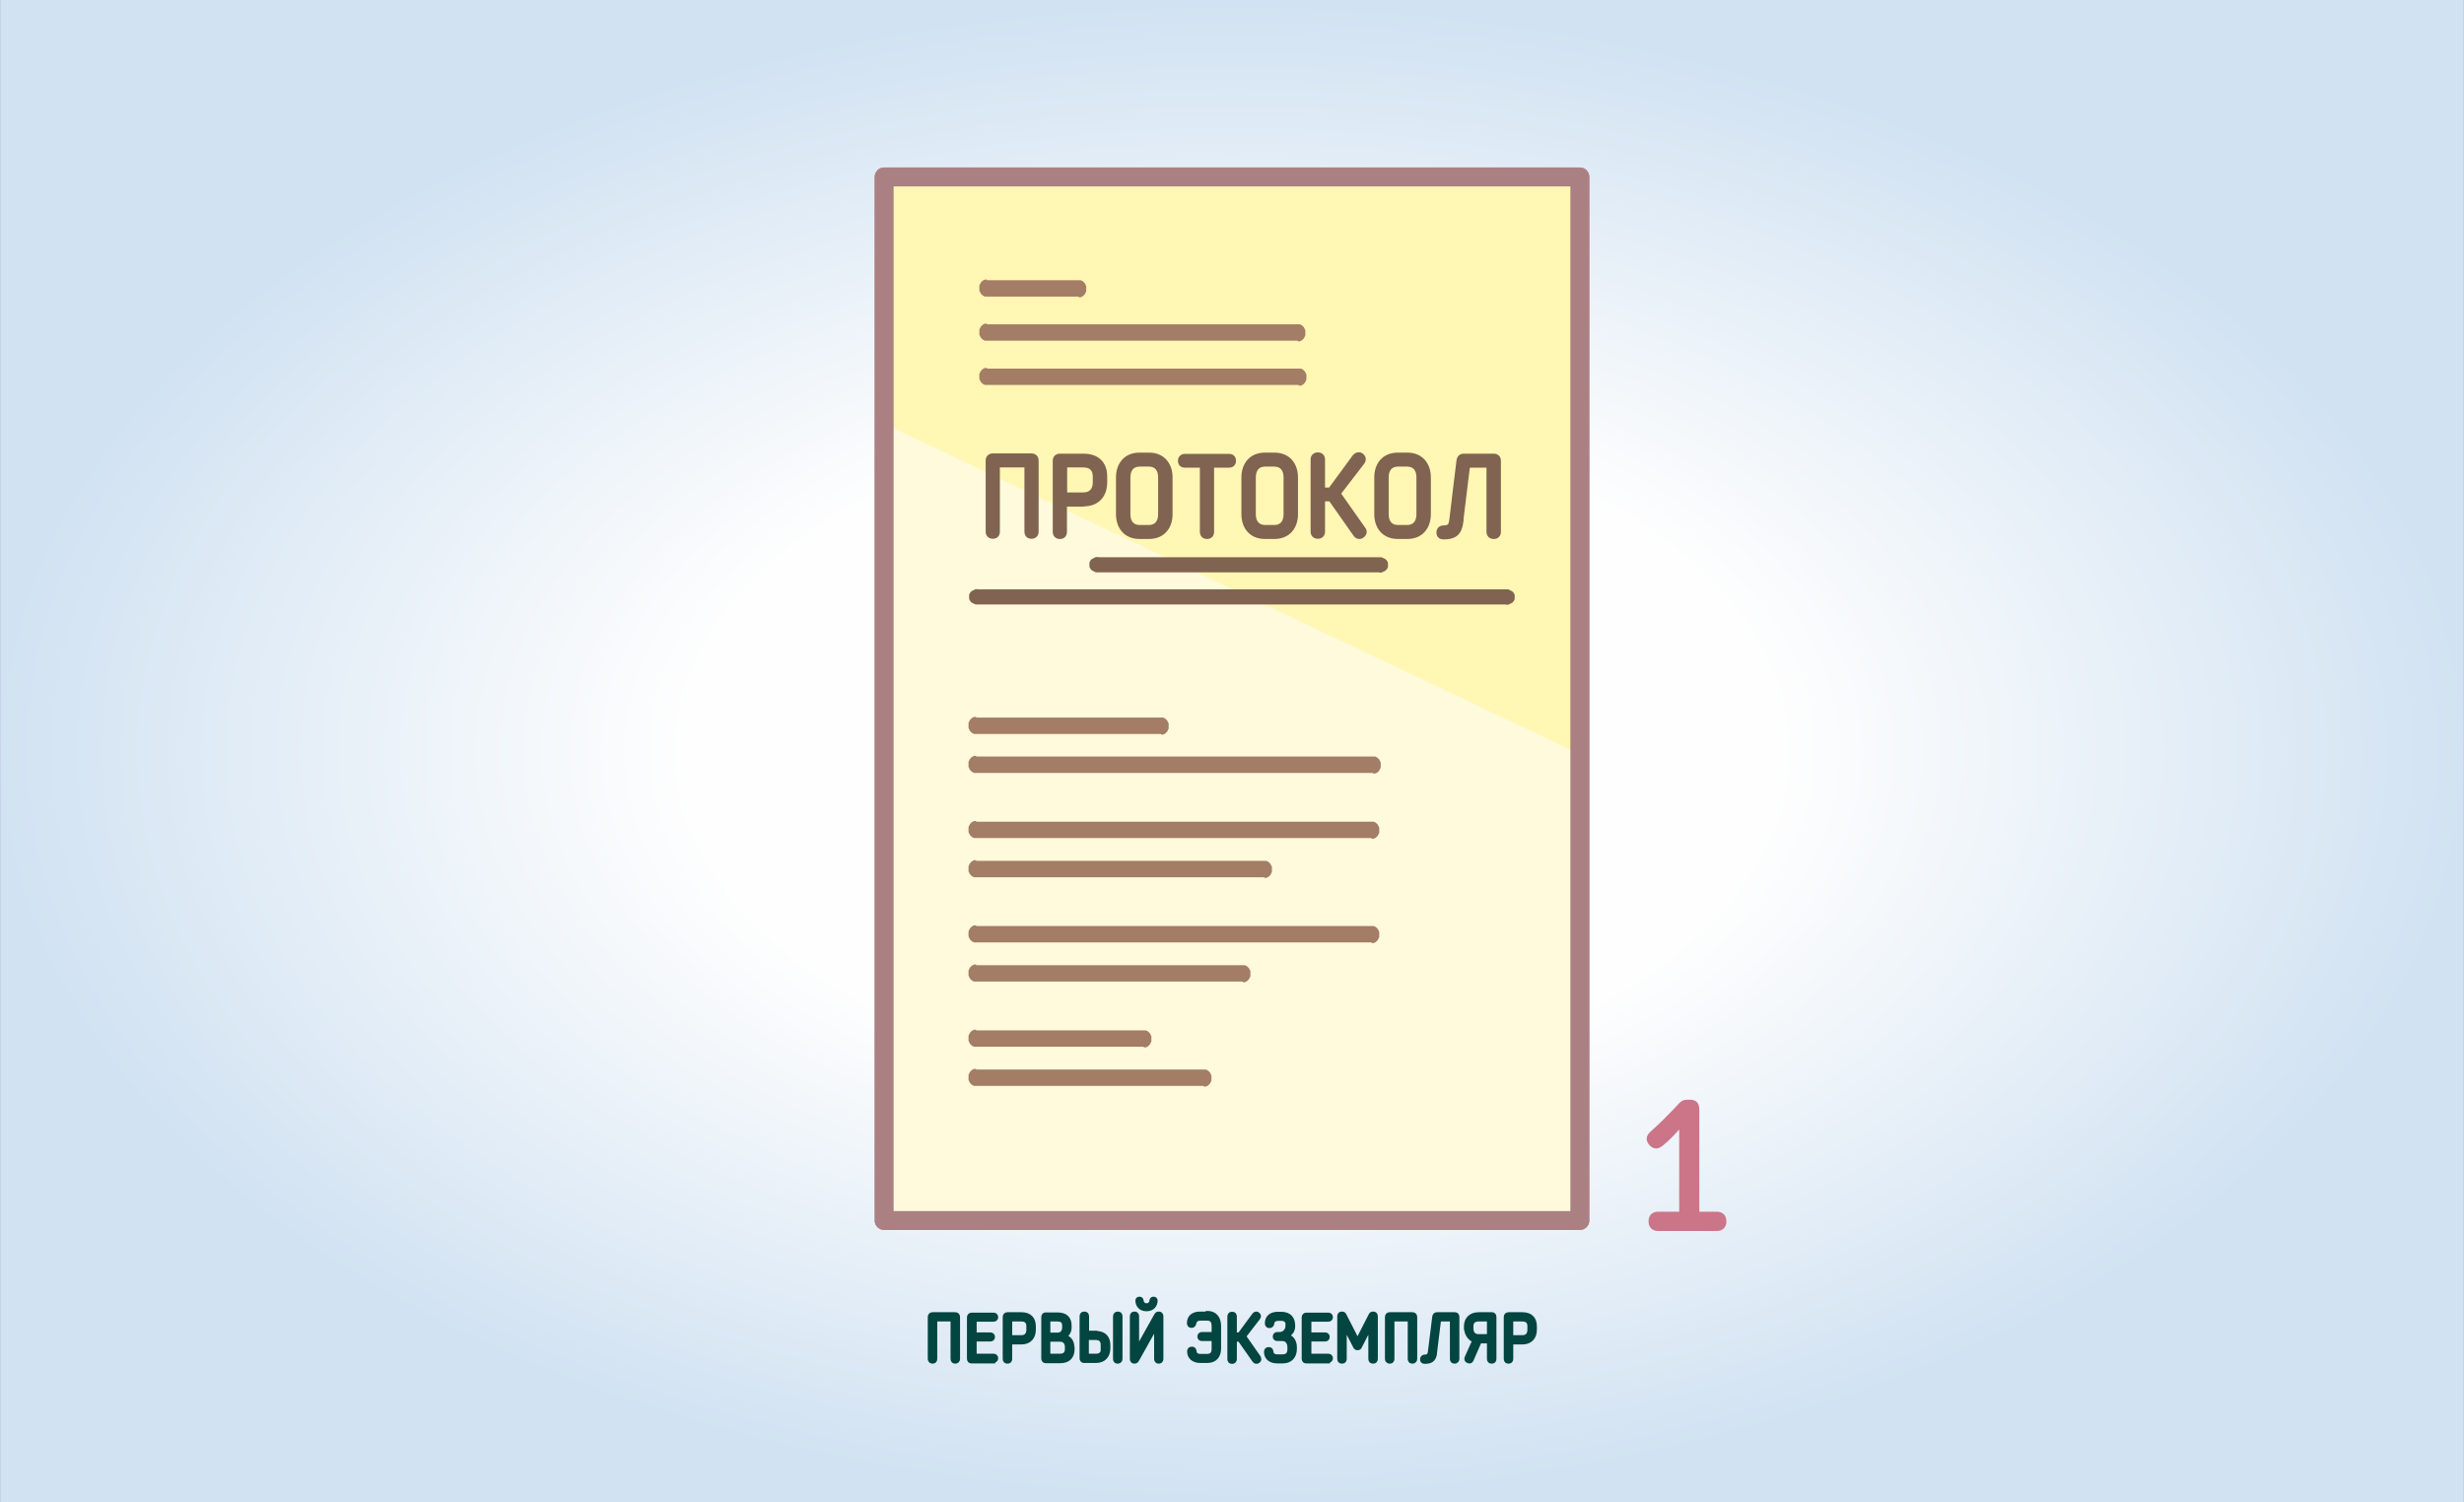 <?xml version="1.0" encoding="UTF-8"?>
<!DOCTYPE svg PUBLIC "-//W3C//DTD SVG 1.1//EN" "http://www.w3.org/Graphics/SVG/1.1/DTD/svg11.dtd">
<!-- Creator: CorelDRAW X6 -->
<svg xmlns="http://www.w3.org/2000/svg" xml:space="preserve" width="115.711mm" height="70.556mm" version="1.1" style="shape-rendering:geometricPrecision; text-rendering:geometricPrecision; image-rendering:optimizeQuality; fill-rule:evenodd; clip-rule:evenodd"
viewBox="0 0 11571 7056"
 xmlns:xlink="http://www.w3.org/1999/xlink">
 <rect x="0" y="0" width="11571" height="7056" fill="#333333" stroke="none"/>
 <defs>
  <style type="text/css">
   <![CDATA[
    .str2 {stroke:#CC7588;stroke-width:14.52}
    .str3 {stroke:#034540;stroke-width:14.52}
    .str1 {stroke:#806350;stroke-width:16.68}
    .str0 {stroke:#AB8082;stroke-width:88.77;stroke-linecap:round;stroke-linejoin:round}
    .fil4 {fill:none}
    .fil1 {fill:none;fill-rule:nonzero}
    .fil3 {fill:#FFF7B3}
    .fil2 {fill:#FFFADB}
    .fil7 {fill:#CC7588;fill-rule:nonzero}
    .fil8 {fill:#034540;fill-rule:nonzero}
    .fil5 {fill:#806350;fill-rule:nonzero}
    .fil6 {fill:#A37D66;fill-rule:nonzero}
    .fil0 {fill:url(#id0)}
   ]]>
  </style>
  <radialGradient id="id0" gradientUnits="objectBoundingBox" cx="50%" cy="50%" r="50%" fx="50%" fy="50%">
   <stop offset="0" style="stop-color:#FEFEFE"/>
   <stop offset="0.439" style="stop-color:#FEFEFE"/>
   <stop offset="1" style="stop-color:#D1E2F2"/>
  </radialGradient>
 </defs>
 <g id="Layer_x0020_1">
  <polygon class="fil0" points="0,0 11571,0 11571,7056 0,7056 "/>
  <g id="_729067472">
   <path class="fil1 str0" d="M7419 831l0 4901c-1224,0 -2043,0 -3267,0l0 -4901 3267 0z"/>
   <path class="fil2" d="M7419 831l0 4901c-1224,0 -2043,0 -3267,0l0 -4901 3267 0z"/>
   <path class="fil3" d="M4152 831l3267 0 0 2711 -3267 -1552c6,-160 0,-1051 0,-1158z"/>
   <path class="fil4 str0" d="M7419 831l0 4901c-1224,0 -2043,0 -3267,0l0 -4901 3267 0z"/>
   <path class="fil5 str1" d="M4819 2187l0 310c0,13 7,25 25,25 17,0 25,-12 25,-25l0 -334c0,-13 -8,-25 -25,-25l-182 0c-17,0 -25,12 -25,25l0 334c0,13 8,25 25,25 18,0 25,-12 25,-25l0 -310 131 0zm184 134l0 -134 84 0c37,0 53,19 53,51l0 27c0,33 -16,56 -53,56l-84 0zm84 49c70,0 104,-45 104,-105l0 -27c0,-60 -34,-99 -104,-99l-110 0c-17,0 -25,12 -25,25l0 334c0,13 8,25 25,25 18,0 25,-12 25,-25l0 -127 84 0zm213 -128c0,-33 15,-59 52,-59l43 0c37,0 52,26 52,59l0 173c0,33 -15,59 -52,59l-43 0c-37,0 -52,-26 -52,-59l0 -173zm198 0c0,-59 -34,-108 -103,-108l-43 0c-69,0 -103,49 -103,108l0 173c0,59 34,108 103,108l43 0c69,0 103,-49 103,-108l0 -173zm170 281c18,0 25,-12 25,-25l0 -310 79 0c12,0 24,-7 24,-24 0,-16 -11,-24 -24,-24l-208 0c-12,0 -24,8 -24,24 0,17 11,24 24,24l79 0 0 310c0,13 8,25 25,25zm221 -281c0,-33 15,-59 52,-59l43 0c37,0 52,26 52,59l0 173c0,33 -15,59 -52,59l-43 0c-37,0 -52,-26 -52,-59l0 -173zm198 0c0,-59 -34,-108 -103,-108l-43 0c-69,0 -103,49 -103,108l0 173c0,59 34,108 103,108l43 0c69,0 103,-49 103,-108l0 -173zm317 241l-116 -165 110 -143c10,-12 10,-26 -1,-36 -13,-12 -29,-6 -38,5l-113 154 -32 0 0 -140c0,-13 -8,-25 -25,-25 -18,0 -26,12 -26,25l0 339c0,13 8,25 26,25 17,0 25,-12 25,-25l0 -151 33 0 116 165c7,11 21,17 35,7 15,-11 14,-25 6,-36zm109 -241c0,-33 15,-59 52,-59l43 0c37,0 52,26 52,59l0 173c0,33 -15,59 -52,59l-43 0c-37,0 -52,-26 -52,-59l0 -173zm198 0c0,-59 -34,-108 -103,-108l-43 0c-69,0 -103,49 -103,108l0 173c0,59 34,108 103,108l43 0c69,0 103,-49 103,-108l0 -173zm152 207c4,-31 32,-261 32,-261l94 0 0 310c0,13 8,25 26,25 17,0 25,-12 25,-25l0 -334c0,-13 -8,-25 -25,-25l-141 0c-16,0 -24,10 -26,25 -2,16 -31,252 -33,273 -2,12 -3,21 -6,26 -5,10 -15,13 -30,13 -13,0 -25,8 -25,25 0,18 12,24 25,24 47,0 66,-15 77,-42 4,-10 6,-20 8,-34z"/>
   <g>
    <path class="fil6" d="M4635 1316l0 77 -2 0 -2 0 -2 0 -2 0 -2 0 -2 -1 -2 -1 -2 -1 -2 -1 -2 -1 -1 -1 -1 -1 -1 -1 -1 -1 -1 -1 -1 -1 -1 -1 -1 -1 -1 -1 -1 -2 -1 -2 -1 -2 -1 -2 -1 -2 -1 -2 -1 -2 0 -2 0 -2 0 -2 0 -2 0 -2 0 -2 0 -2 0 -2 0 -2 0 -2 0 -2 0 -2 1 -2 1 -2 1 -2 1 -2 1 -2 1 -2 1 -2 1 -1 1 -1 1 -1 1 -1 1 -1 1 -1 1 -1 1 -1 1 -1 2 -1 2 -1 2 -1 2 -1 2 -1 2 0 2 0 2 0 2 0 2 0zm430 77l-430 0 0 -77 430 0 0 77zm0 0l0 -77 2 0 2 0 2 0 2 0 2 0 2 1 2 1 2 1 2 1 2 1 1 1 1 1 1 1 1 1 1 1 1 1 1 1 1 1 1 1 1 2 1 2 1 2 1 2 1 2 1 2 1 2 0 2 0 2 0 2 0 2 0 2 0 2 0 2 0 2 0 2 0 2 0 2 0 2 -1 2 -1 2 -1 2 -1 2 -1 2 -1 2 -1 2 -1 1 -1 1 -1 1 -1 1 -1 1 -1 1 -1 1 -1 1 -1 1 -2 1 -2 1 -2 1 -2 1 -2 1 -2 0 -2 0 -2 0 -2 0 -2 0zm-430 338l0 77 -2 0 -2 0 -2 0 -2 0 -2 0 -2 -1 -2 -1 -2 -1 -2 -1 -2 -1 -1 -1 -1 -1 -1 -1 -1 -1 -1 -1 -1 -1 -1 -1 -1 -1 -1 -1 -1 -2 -1 -2 -1 -2 -1 -2 -1 -2 -1 -2 -1 -2 0 -2 0 -2 0 -2 0 -2 0 -2 0 -2 0 -2 0 -2 0 -2 0 -2 0 -2 0 -2 1 -2 1 -2 1 -2 1 -2 1 -2 1 -2 1 -2 1 -1 1 -1 1 -1 1 -1 1 -1 1 -1 1 -1 1 -1 1 -1 2 -1 2 -1 2 -1 2 -1 2 -1 2 0 2 0 2 0 2 0 2 0zm1464 77l-1464 0 0 -77 1464 0 0 77zm0 0l0 -77 2 0 2 0 2 0 2 0 2 0 2 1 2 1 2 1 2 1 2 1 1 1 1 1 1 1 1 1 1 1 1 1 1 1 1 1 1 1 1 2 1 2 1 2 1 2 1 2 1 2 1 2 0 2 0 2 0 2 0 2 0 2 0 2 0 2 0 2 0 2 0 2 0 2 0 2 -1 2 -1 2 -1 2 -1 2 -1 2 -1 2 -1 2 -1 1 -1 1 -1 1 -1 1 -1 1 -1 1 -1 1 -1 1 -1 1 -2 1 -2 1 -2 1 -2 1 -2 1 -2 0 -2 0 -2 0 -2 0 -2 0zm-1464 -285l0 77 -2 0 -2 0 -2 0 -2 0 -2 0 -2 -1 -2 -1 -2 -1 -2 -1 -2 -1 -1 -1 -1 -1 -1 -1 -1 -1 -1 -1 -1 -1 -1 -1 -1 -1 -1 -1 -1 -2 -1 -2 -1 -2 -1 -2 -1 -2 -1 -2 -1 -2 0 -2 0 -2 0 -2 0 -2 0 -2 0 -2 0 -2 0 -2 0 -2 0 -2 0 -2 0 -2 1 -2 1 -2 1 -2 1 -2 1 -2 1 -2 1 -2 1 -1 1 -1 1 -1 1 -1 1 -1 1 -1 1 -1 1 -1 1 -1 2 -1 2 -1 2 -1 2 -1 2 -1 2 0 2 0 2 0 2 0 2 0zm1459 77l-1459 0 0 -77 1459 0 0 77zm0 0l0 -77 2 0 2 0 2 0 2 0 2 0 2 1 2 1 2 1 2 1 2 1 1 1 1 1 1 1 1 1 1 1 1 1 1 1 1 1 1 1 1 2 1 2 1 2 1 2 1 2 1 2 1 2 0 2 0 2 0 2 0 2 0 2 0 2 0 2 0 2 0 2 0 2 0 2 0 2 -1 2 -1 2 -1 2 -1 2 -1 2 -1 2 -1 2 -1 1 -1 1 -1 1 -1 1 -1 1 -1 1 -1 1 -1 1 -1 1 -2 1 -2 1 -2 1 -2 1 -2 1 -2 0 -2 0 -2 0 -2 0 -2 0z"/>
   </g>
   <g>
    <path class="fil6" d="M4584 3370l0 77 -2 0 -2 0 -2 0 -2 0 -2 0 -2 -1 -2 -1 -2 -1 -2 -1 -2 -1 -1 -1 -1 -1 -1 -1 -1 -1 -1 -1 -1 -1 -1 -1 -1 -1 -1 -1 -1 -2 -1 -2 -1 -2 -1 -2 -1 -2 -1 -2 -1 -2 0 -2 0 -2 0 -2 0 -2 0 -2 0 -2 0 -2 0 -2 0 -2 0 -2 0 -2 0 -2 1 -2 1 -2 1 -2 1 -2 1 -2 1 -2 1 -2 1 -1 1 -1 1 -1 1 -1 1 -1 1 -1 1 -1 1 -1 1 -1 2 -1 2 -1 2 -1 2 -1 2 -1 2 0 2 0 2 0 2 0 2 0zm868 77l-868 0 0 -77 868 0 0 77zm0 0l0 -77 2 0 2 0 2 0 2 0 2 0 2 1 2 1 2 1 2 1 2 1 1 1 1 1 1 1 1 1 1 1 1 1 1 1 1 1 1 1 1 2 1 2 1 2 1 2 1 2 1 2 1 2 0 2 0 2 0 2 0 2 0 2 0 2 0 2 0 2 0 2 0 2 0 2 0 2 -1 2 -1 2 -1 2 -1 2 -1 2 -1 2 -1 2 -1 1 -1 1 -1 1 -1 1 -1 1 -1 1 -1 1 -1 1 -1 1 -2 1 -2 1 -2 1 -2 1 -2 1 -2 0 -2 0 -2 0 -2 0 -2 0zm-868 1392l0 77 -2 0 -2 0 -2 0 -2 0 -2 0 -2 -1 -2 -1 -2 -1 -2 -1 -2 -1 -1 -1 -1 -1 -1 -1 -1 -1 -1 -1 -1 -1 -1 -1 -1 -1 -1 -1 -1 -2 -1 -2 -1 -2 -1 -2 -1 -2 -1 -2 -1 -2 0 -2 0 -2 0 -2 0 -2 0 -2 0 -2 0 -2 0 -2 0 -2 0 -2 0 -2 0 -2 1 -2 1 -2 1 -2 1 -2 1 -2 1 -2 1 -2 1 -1 1 -1 1 -1 1 -1 1 -1 1 -1 1 -1 1 -1 1 -1 2 -1 2 -1 2 -1 2 -1 2 -1 2 0 2 0 2 0 2 0 2 0zm787 77l-787 0 0 -77 787 0 0 77zm0 0l0 -77 2 0 2 0 2 0 2 0 2 0 2 1 2 1 2 1 2 1 2 1 1 1 1 1 1 1 1 1 1 1 1 1 1 1 1 1 1 1 1 2 1 2 1 2 1 2 1 2 1 2 1 2 0 2 0 2 0 2 0 2 0 2 0 2 0 2 0 2 0 2 0 2 0 2 0 2 -1 2 -1 2 -1 2 -1 2 -1 2 -1 2 -1 2 -1 1 -1 1 -1 1 -1 1 -1 1 -1 1 -1 1 -1 1 -1 1 -2 1 -2 1 -2 1 -2 1 -2 1 -2 0 -2 0 -2 0 -2 0 -2 0zm-787 107l0 77 -2 0 -2 0 -2 0 -2 0 -2 0 -2 -1 -2 -1 -2 -1 -2 -1 -2 -1 -1 -1 -1 -1 -1 -1 -1 -1 -1 -1 -1 -1 -1 -1 -1 -1 -1 -1 -1 -2 -1 -2 -1 -2 -1 -2 -1 -2 -1 -2 -1 -2 0 -2 0 -2 0 -2 0 -2 0 -2 0 -2 0 -2 0 -2 0 -2 0 -2 0 -2 0 -2 1 -2 1 -2 1 -2 1 -2 1 -2 1 -2 1 -2 1 -1 1 -1 1 -1 1 -1 1 -1 1 -1 1 -1 1 -1 1 -1 2 -1 2 -1 2 -1 2 -1 2 -1 2 0 2 0 2 0 2 0 2 0zm1069 77l-1069 0 0 -77 1069 0 0 77zm0 0l0 -77 2 0 2 0 2 0 2 0 2 0 2 1 2 1 2 1 2 1 2 1 1 1 1 1 1 1 1 1 1 1 1 1 1 1 1 1 1 1 1 2 1 2 1 2 1 2 1 2 1 2 1 2 0 2 0 2 0 2 0 2 0 2 0 2 0 2 0 2 0 2 0 2 0 2 0 2 -1 2 -1 2 -1 2 -1 2 -1 2 -1 2 -1 2 -1 1 -1 1 -1 1 -1 1 -1 1 -1 1 -1 1 -1 1 -1 1 -2 1 -2 1 -2 1 -2 1 -2 1 -2 0 -2 0 -2 0 -2 0 -2 0zm-1069 -751l0 77 -2 0 -2 0 -2 0 -2 0 -2 0 -2 -1 -2 -1 -2 -1 -2 -1 -2 -1 -1 -1 -1 -1 -1 -1 -1 -1 -1 -1 -1 -1 -1 -1 -1 -1 -1 -1 -1 -2 -1 -2 -1 -2 -1 -2 -1 -2 -1 -2 -1 -2 0 -2 0 -2 0 -2 0 -2 0 -2 0 -2 0 -2 0 -2 0 -2 0 -2 0 -2 0 -2 1 -2 1 -2 1 -2 1 -2 1 -2 1 -2 1 -2 1 -1 1 -1 1 -1 1 -1 1 -1 1 -1 1 -1 1 -1 1 -1 2 -1 2 -1 2 -1 2 -1 2 -1 2 0 2 0 2 0 2 0 2 0zm1857 77l-1857 0 0 -77 1857 0 0 77zm0 0l0 -77 2 0 2 0 2 0 2 0 2 0 2 1 2 1 2 1 2 1 2 1 1 1 1 1 1 1 1 1 1 1 1 1 1 1 1 1 1 1 1 2 1 2 1 2 1 2 1 2 1 2 1 2 0 2 0 2 0 2 0 2 0 2 0 2 0 2 0 2 0 2 0 2 0 2 0 2 -1 2 -1 2 -1 2 -1 2 -1 2 -1 2 -1 2 -1 1 -1 1 -1 1 -1 1 -1 1 -1 1 -1 1 -1 1 -1 1 -2 1 -2 1 -2 1 -2 1 -2 1 -2 0 -2 0 -2 0 -2 0 -2 0zm-1857 107l0 77 -2 0 -2 0 -2 0 -2 0 -2 0 -2 -1 -2 -1 -2 -1 -2 -1 -2 -1 -1 -1 -1 -1 -1 -1 -1 -1 -1 -1 -1 -1 -1 -1 -1 -1 -1 -1 -1 -2 -1 -2 -1 -2 -1 -2 -1 -2 -1 -2 -1 -2 0 -2 0 -2 0 -2 0 -2 0 -2 0 -2 0 -2 0 -2 0 -2 0 -2 0 -2 0 -2 1 -2 1 -2 1 -2 1 -2 1 -2 1 -2 1 -2 1 -1 1 -1 1 -1 1 -1 1 -1 1 -1 1 -1 1 -1 1 -1 2 -1 2 -1 2 -1 2 -1 2 -1 2 0 2 0 2 0 2 0 2 0zm1252 77l-1252 0 0 -77 1252 0 0 77zm0 0l0 -77 2 0 2 0 2 0 2 0 2 0 2 1 2 1 2 1 2 1 2 1 1 1 1 1 1 1 1 1 1 1 1 1 1 1 1 1 1 1 1 2 1 2 1 2 1 2 1 2 1 2 1 2 0 2 0 2 0 2 0 2 0 2 0 2 0 2 0 2 0 2 0 2 0 2 0 2 -1 2 -1 2 -1 2 -1 2 -1 2 -1 2 -1 2 -1 1 -1 1 -1 1 -1 1 -1 1 -1 1 -1 1 -1 1 -1 1 -2 1 -2 1 -2 1 -2 1 -2 1 -2 0 -2 0 -2 0 -2 0 -2 0zm-1252 -751l0 77 -2 0 -2 0 -2 0 -2 0 -2 0 -2 -1 -2 -1 -2 -1 -2 -1 -2 -1 -1 -1 -1 -1 -1 -1 -1 -1 -1 -1 -1 -1 -1 -1 -1 -1 -1 -1 -1 -2 -1 -2 -1 -2 -1 -2 -1 -2 -1 -2 -1 -2 0 -2 0 -2 0 -2 0 -2 0 -2 0 -2 0 -2 0 -2 0 -2 0 -2 0 -2 0 -2 1 -2 1 -2 1 -2 1 -2 1 -2 1 -2 1 -2 1 -1 1 -1 1 -1 1 -1 1 -1 1 -1 1 -1 1 -1 1 -1 2 -1 2 -1 2 -1 2 -1 2 -1 2 0 2 0 2 0 2 0 2 0zm1857 77l-1857 0 0 -77 1857 0 0 77zm0 0l0 -77 2 0 2 0 2 0 2 0 2 0 2 1 2 1 2 1 2 1 2 1 1 1 1 1 1 1 1 1 1 1 1 1 1 1 1 1 1 1 1 2 1 2 1 2 1 2 1 2 1 2 1 2 0 2 0 2 0 2 0 2 0 2 0 2 0 2 0 2 0 2 0 2 0 2 0 2 -1 2 -1 2 -1 2 -1 2 -1 2 -1 2 -1 2 -1 1 -1 1 -1 1 -1 1 -1 1 -1 1 -1 1 -1 1 -1 1 -2 1 -2 1 -2 1 -2 1 -2 1 -2 0 -2 0 -2 0 -2 0 -2 0zm-1857 107l0 77 -2 0 -2 0 -2 0 -2 0 -2 0 -2 -1 -2 -1 -2 -1 -2 -1 -2 -1 -1 -1 -1 -1 -1 -1 -1 -1 -1 -1 -1 -1 -1 -1 -1 -1 -1 -1 -1 -2 -1 -2 -1 -2 -1 -2 -1 -2 -1 -2 -1 -2 0 -2 0 -2 0 -2 0 -2 0 -2 0 -2 0 -2 0 -2 0 -2 0 -2 0 -2 0 -2 1 -2 1 -2 1 -2 1 -2 1 -2 1 -2 1 -2 1 -1 1 -1 1 -1 1 -1 1 -1 1 -1 1 -1 1 -1 1 -1 2 -1 2 -1 2 -1 2 -1 2 -1 2 0 2 0 2 0 2 0 2 0zm1353 77l-1353 0 0 -77 1353 0 0 77zm0 0l0 -77 2 0 2 0 2 0 2 0 2 0 2 1 2 1 2 1 2 1 2 1 1 1 1 1 1 1 1 1 1 1 1 1 1 1 1 1 1 1 1 2 1 2 1 2 1 2 1 2 1 2 1 2 0 2 0 2 0 2 0 2 0 2 0 2 0 2 0 2 0 2 0 2 0 2 0 2 -1 2 -1 2 -1 2 -1 2 -1 2 -1 2 -1 2 -1 1 -1 1 -1 1 -1 1 -1 1 -1 1 -1 1 -1 1 -1 1 -2 1 -2 1 -2 1 -2 1 -2 1 -2 0 -2 0 -2 0 -2 0 -2 0zm-1353 -567l0 77 -2 0 -2 0 -2 0 -2 0 -2 0 -2 -1 -2 -1 -2 -1 -2 -1 -2 -1 -1 -1 -1 -1 -1 -1 -1 -1 -1 -1 -1 -1 -1 -1 -1 -1 -1 -1 -1 -2 -1 -2 -1 -2 -1 -2 -1 -2 -1 -2 -1 -2 0 -2 0 -2 0 -2 0 -2 0 -2 0 -2 0 -2 0 -2 0 -2 0 -2 0 -2 0 -2 1 -2 1 -2 1 -2 1 -2 1 -2 1 -2 1 -2 1 -1 1 -1 1 -1 1 -1 1 -1 1 -1 1 -1 1 -1 1 -1 2 -1 2 -1 2 -1 2 -1 2 -1 2 0 2 0 2 0 2 0 2 0zm1864 77l-1864 0 0 -77 1864 0 0 77zm0 0l0 -77 2 0 2 0 2 0 2 0 2 0 2 1 2 1 2 1 2 1 2 1 1 1 1 1 1 1 1 1 1 1 1 1 1 1 1 1 1 1 1 2 1 2 1 2 1 2 1 2 1 2 1 2 0 2 0 2 0 2 0 2 0 2 0 2 0 2 0 2 0 2 0 2 0 2 0 2 -1 2 -1 2 -1 2 -1 2 -1 2 -1 2 -1 2 -1 1 -1 1 -1 1 -1 1 -1 1 -1 1 -1 1 -1 1 -1 1 -2 1 -2 1 -2 1 -2 1 -2 1 -2 0 -2 0 -2 0 -2 0 -2 0z"/>
   </g>
   <g>
    <path class="fil5" d="M4593 2768l0 71 -2 0 -2 0 -2 0 -2 0 -2 0 -2 0 -2 -1 -2 -1 -2 -1 -2 -1 -2 -1 -2 -1 -2 -1 -2 -1 -2 -1 -1 -1 -1 -1 -1 -1 -1 -1 -1 -1 -1 -1 -1 -1 -1 -2 -1 -2 -1 -2 -1 -2 -1 -2 0 -2 0 -2 0 -2 0 -2 0 -2 0 -2 0 -2 0 -2 0 -2 0 -2 1 -2 1 -2 1 -2 1 -2 1 -2 1 -1 1 -1 1 -1 1 -1 1 -1 1 -1 1 -1 2 -1 2 -1 2 -1 2 -1 2 -1 2 -1 2 -1 2 -1 2 -1 2 0 2 0 2 0 2 0 2 0 2 0zm2478 71l-2478 0 0 -71 2478 0 0 71zm0 0l0 -71 2 0 2 0 2 0 2 0 2 0 2 0 2 1 2 1 2 1 2 1 2 1 2 1 2 1 2 1 2 1 1 1 1 1 1 1 1 1 1 1 1 1 1 1 1 2 1 2 1 2 1 2 1 2 0 2 0 2 0 2 0 2 0 2 0 2 0 2 0 2 0 2 0 2 -1 2 -1 2 -1 2 -1 2 -1 2 -1 1 -1 1 -1 1 -1 1 -1 1 -1 1 -1 1 -2 1 -2 1 -2 1 -2 1 -2 1 -2 1 -2 1 -2 1 -2 1 -2 0 -2 0 -2 0 -2 0 -2 0 -2 0zm-1913 -222l0 71 -2 0 -2 0 -2 0 -2 0 -2 0 -2 0 -2 -1 -2 -1 -2 -1 -2 -1 -2 -1 -2 -1 -2 -1 -2 -1 -2 -1 -1 -1 -1 -1 -1 -1 -1 -1 -1 -1 -1 -1 -1 -1 -1 -2 -1 -2 -1 -2 -1 -2 -1 -2 0 -2 0 -2 0 -2 0 -2 0 -2 0 -2 0 -2 0 -2 0 -2 0 -2 1 -2 1 -2 1 -2 1 -2 1 -2 1 -1 1 -1 1 -1 1 -1 1 -1 1 -1 1 -1 2 -1 2 -1 2 -1 2 -1 2 -1 2 -1 2 -1 2 -1 2 -1 2 0 2 0 2 0 2 0 2 0 2 0zm1318 71l-1318 0 0 -71 1318 0 0 71zm0 0l0 -71 2 0 2 0 2 0 2 0 2 0 2 0 2 1 2 1 2 1 2 1 2 1 2 1 2 1 2 1 2 1 1 1 1 1 1 1 1 1 1 1 1 1 1 1 1 2 1 2 1 2 1 2 1 2 0 2 0 2 0 2 0 2 0 2 0 2 0 2 0 2 0 2 0 2 -1 2 -1 2 -1 2 -1 2 -1 2 -1 1 -1 1 -1 1 -1 1 -1 1 -1 1 -1 1 -2 1 -2 1 -2 1 -2 1 -2 1 -2 1 -2 1 -2 1 -2 1 -2 0 -2 0 -2 0 -2 0 -2 0 -2 0z"/>
   </g>
  </g>
  <path class="fil7 str2" d="M7922 5172c-14,0 -23,6 -31,14 -42,46 -88,92 -137,136 -15,14 -21,32 -1,53 19,19 36,12 52,-1 31,-25 62,-58 88,-89l0 413 -106 0c-21,0 -38,11 -38,38 0,27 17,38 38,38l275 0c21,0 38,-11 38,-38 0,-27 -17,-38 -38,-38l-89 0 0 -486c0,-22 -7,-40 -36,-40l-14 0z"/>
  <path class="fil8 str3" d="M4471 6199l0 183c0,8 4,15 15,15 10,0 15,-7 15,-15l0 -197c0,-8 -5,-15 -15,-15l-107 0c-10,0 -15,7 -15,15l0 197c0,8 5,15 15,15 11,0 15,-7 15,-15l0 -183 77 0zm195 194c7,0 14,-4 14,-14 0,-10 -7,-14 -14,-14l-87 0 0 -72 72 0c7,0 14,-4 14,-14 0,-10 -7,-14 -14,-14l-72 0 0 -65 87 0c7,0 14,-4 14,-14 0,-10 -7,-14 -14,-14l-103 0c-10,0 -15,7 -15,15l0 194c0,8 4,15 15,15l103 0zm80 -115l0 -79 50 0c22,0 31,11 31,30l0 16c0,19 -9,33 -31,33l-50 0zm50 29c41,0 61,-27 61,-62l0 -16c0,-36 -20,-59 -61,-59l-65 0c-10,0 -15,7 -15,15l0 197c0,8 4,15 15,15 11,0 15,-7 15,-15l0 -75 50 0zm129 -13l52 0c22,0 31,14 31,34l0 7c0,19 -9,30 -31,30l-52 0 0 -71zm0 -28l0 -67 39 0c22,0 31,8 31,27l0 8c0,19 -9,32 -31,32l-39 0zm113 62c0,-26 -12,-45 -35,-52 14,-9 22,-23 22,-42l0 -8c0,-36 -20,-55 -60,-55l-53 0c-11,0 -15,7 -15,15l0 194c0,8 4,15 15,15l67 0c40,0 60,-23 60,-59l0 -7zm226 54l0 -200c0,-8 -4,-15 -15,-15 -10,0 -15,7 -15,15l0 200c0,8 4,15 15,15 10,0 15,-7 15,-15zm-118 -125l-39 0 0 -75c0,-8 -4,-15 -15,-15 -11,0 -15,7 -15,15l0 197c0,8 4,15 15,15l54 0c41,0 61,-27 61,-62l0 -14c0,-36 -19,-60 -61,-60zm31 78c0,19 -9,30 -31,30l-40 0 0 -79 39 0c22,0 31,11 31,30l0 19 0 0zm208 -184c29,0 44,-21 44,-43 0,-7 -5,-11 -12,-11 -7,0 -11,4 -12,11 -1,12 -9,20 -21,20 -12,0 -20,-9 -21,-20 -1,-7 -5,-11 -12,-11 -7,0 -12,4 -12,11 0,22 15,43 44,43zm42 231c0,8 4,15 14,15 11,0 15,-7 15,-15l0 -200c0,-8 -4,-15 -15,-15 -6,0 -10,2 -15,11l-85 152 0 0c1,-6 1,-13 1,-22l0 -126c0,-8 -4,-15 -14,-15 -11,0 -15,7 -15,15l0 200c0,8 4,15 15,15 6,0 10,-2 15,-11l85 -152 0 0c-1,6 -1,13 -1,22l0 126zm240 -215l-32 0c-32,0 -54,16 -54,47 0,8 4,15 15,15 10,0 13,-7 15,-15 2,-13 13,-19 27,-19l30 0c24,0 29,14 29,35l0 33 -53 0c-7,0 -14,5 -14,14 0,10 7,14 14,14l53 0 0 42c0,20 -5,33 -31,33l-29 0c-12,0 -24,-5 -25,-19 -1,-8 -4,-15 -15,-15 -11,0 -15,7 -15,15 0,30 23,47 55,47l32 0c40,0 58,-26 58,-61l0 -105c0,-35 -16,-64 -59,-64zm246 206l-68 -97 65 -84c6,-7 6,-15 -1,-21 -8,-7 -17,-4 -22,3l-67 91 -19 0 0 -82c0,-8 -4,-15 -15,-15 -11,0 -15,7 -15,15l0 200c0,8 4,15 15,15 10,0 15,-7 15,-15l0 -89 19 0 68 97c4,6 12,10 21,4 9,-6 8,-15 4,-21zm131 -147c0,19 -13,37 -35,37l-11 0c-7,0 -14,5 -14,14 0,10 7,14 14,14l24 0c22,0 31,18 31,37l0 7c0,20 -7,33 -31,33l-24 0c-12,0 -24,-5 -25,-19 -1,-8 -4,-15 -15,-15 -11,0 -15,7 -15,15 0,30 23,47 55,47l26 0c39,0 59,-26 59,-61l0 -7c0,-26 -12,-49 -37,-55 22,-10 29,-27 29,-46 0,-35 -17,-59 -60,-59l-14 0c-32,0 -54,16 -54,47 0,8 4,15 15,15 10,0 14,-7 15,-15 1,-13 13,-19 27,-19l11 0c21,0 30,9 30,30zm194 167c7,0 14,-4 14,-14 0,-10 -7,-14 -14,-14l-87 0 0 -72 72 0c7,0 14,-4 14,-14 0,-10 -7,-14 -14,-14l-72 0 0 -65 87 0c7,0 14,-4 14,-14 0,-10 -7,-14 -14,-14l-103 0c-10,0 -15,7 -15,15l0 194c0,8 4,15 15,15l103 0zm137 -99c-2,-6 -4,-12 -8,-18l-50 -98c-4,-9 -8,-11 -15,-11 -11,0 -15,7 -15,15l0 200c0,8 4,15 15,15 11,0 15,-7 15,-15l0 -123c0,-9 -1,-16 -1,-22l0 0 46 89c2,4 5,8 13,8 8,0 11,-3 13,-8l46 -89 0 0c-1,6 -1,13 -1,22l0 123c0,8 4,15 15,15 11,0 15,-7 15,-15l0 -200c0,-8 -4,-15 -15,-15 -7,0 -11,2 -15,11l-50 98c-3,6 -6,12 -8,18zm243 -95l0 183c0,8 4,15 15,15 10,0 15,-7 15,-15l0 -197c0,-8 -5,-15 -15,-15l-107 0c-10,0 -15,7 -15,15l0 197c0,8 5,15 15,15 11,0 15,-7 15,-15l0 -183 77 0zm123 154c2,-18 19,-154 19,-154l56 0 0 183c0,8 4,15 15,15 10,0 15,-7 15,-15l0 -197c0,-8 -4,-15 -15,-15l-83 0c-9,0 -14,6 -15,15 -1,9 -18,148 -20,161 -1,7 -2,12 -4,15 -3,6 -9,8 -18,8 -8,0 -15,5 -15,15 0,11 7,14 15,14 28,0 39,-9 46,-25 2,-6 4,-12 4,-20zm142 -115c0,23 13,49 38,59 -2,4 -4,7 -8,16 0,0 -25,56 -28,63 -3,7 -1,15 9,19 10,4 16,-1 19,-8 3,-8 37,-85 37,-85l40 0 0 80c0,8 4,15 15,15 11,0 15,-7 15,-15l0 -197c0,-8 -4,-15 -15,-15l-61 0c-40,0 -62,25 -62,59l0 9zm60 35c-22,0 -31,-15 -31,-35l0 -9c0,-18 9,-30 32,-30l46 0 0 74 -47 0zm156 5l0 -79 50 0c22,0 31,11 31,30l0 16c0,19 -9,33 -31,33l-50 0zm50 29c41,0 61,-27 61,-62l0 -16c0,-36 -20,-59 -61,-59l-65 0c-10,0 -15,7 -15,15l0 197c0,8 4,15 15,15 11,0 15,-7 15,-15l0 -75 50 0z"/>
 </g>
</svg>
